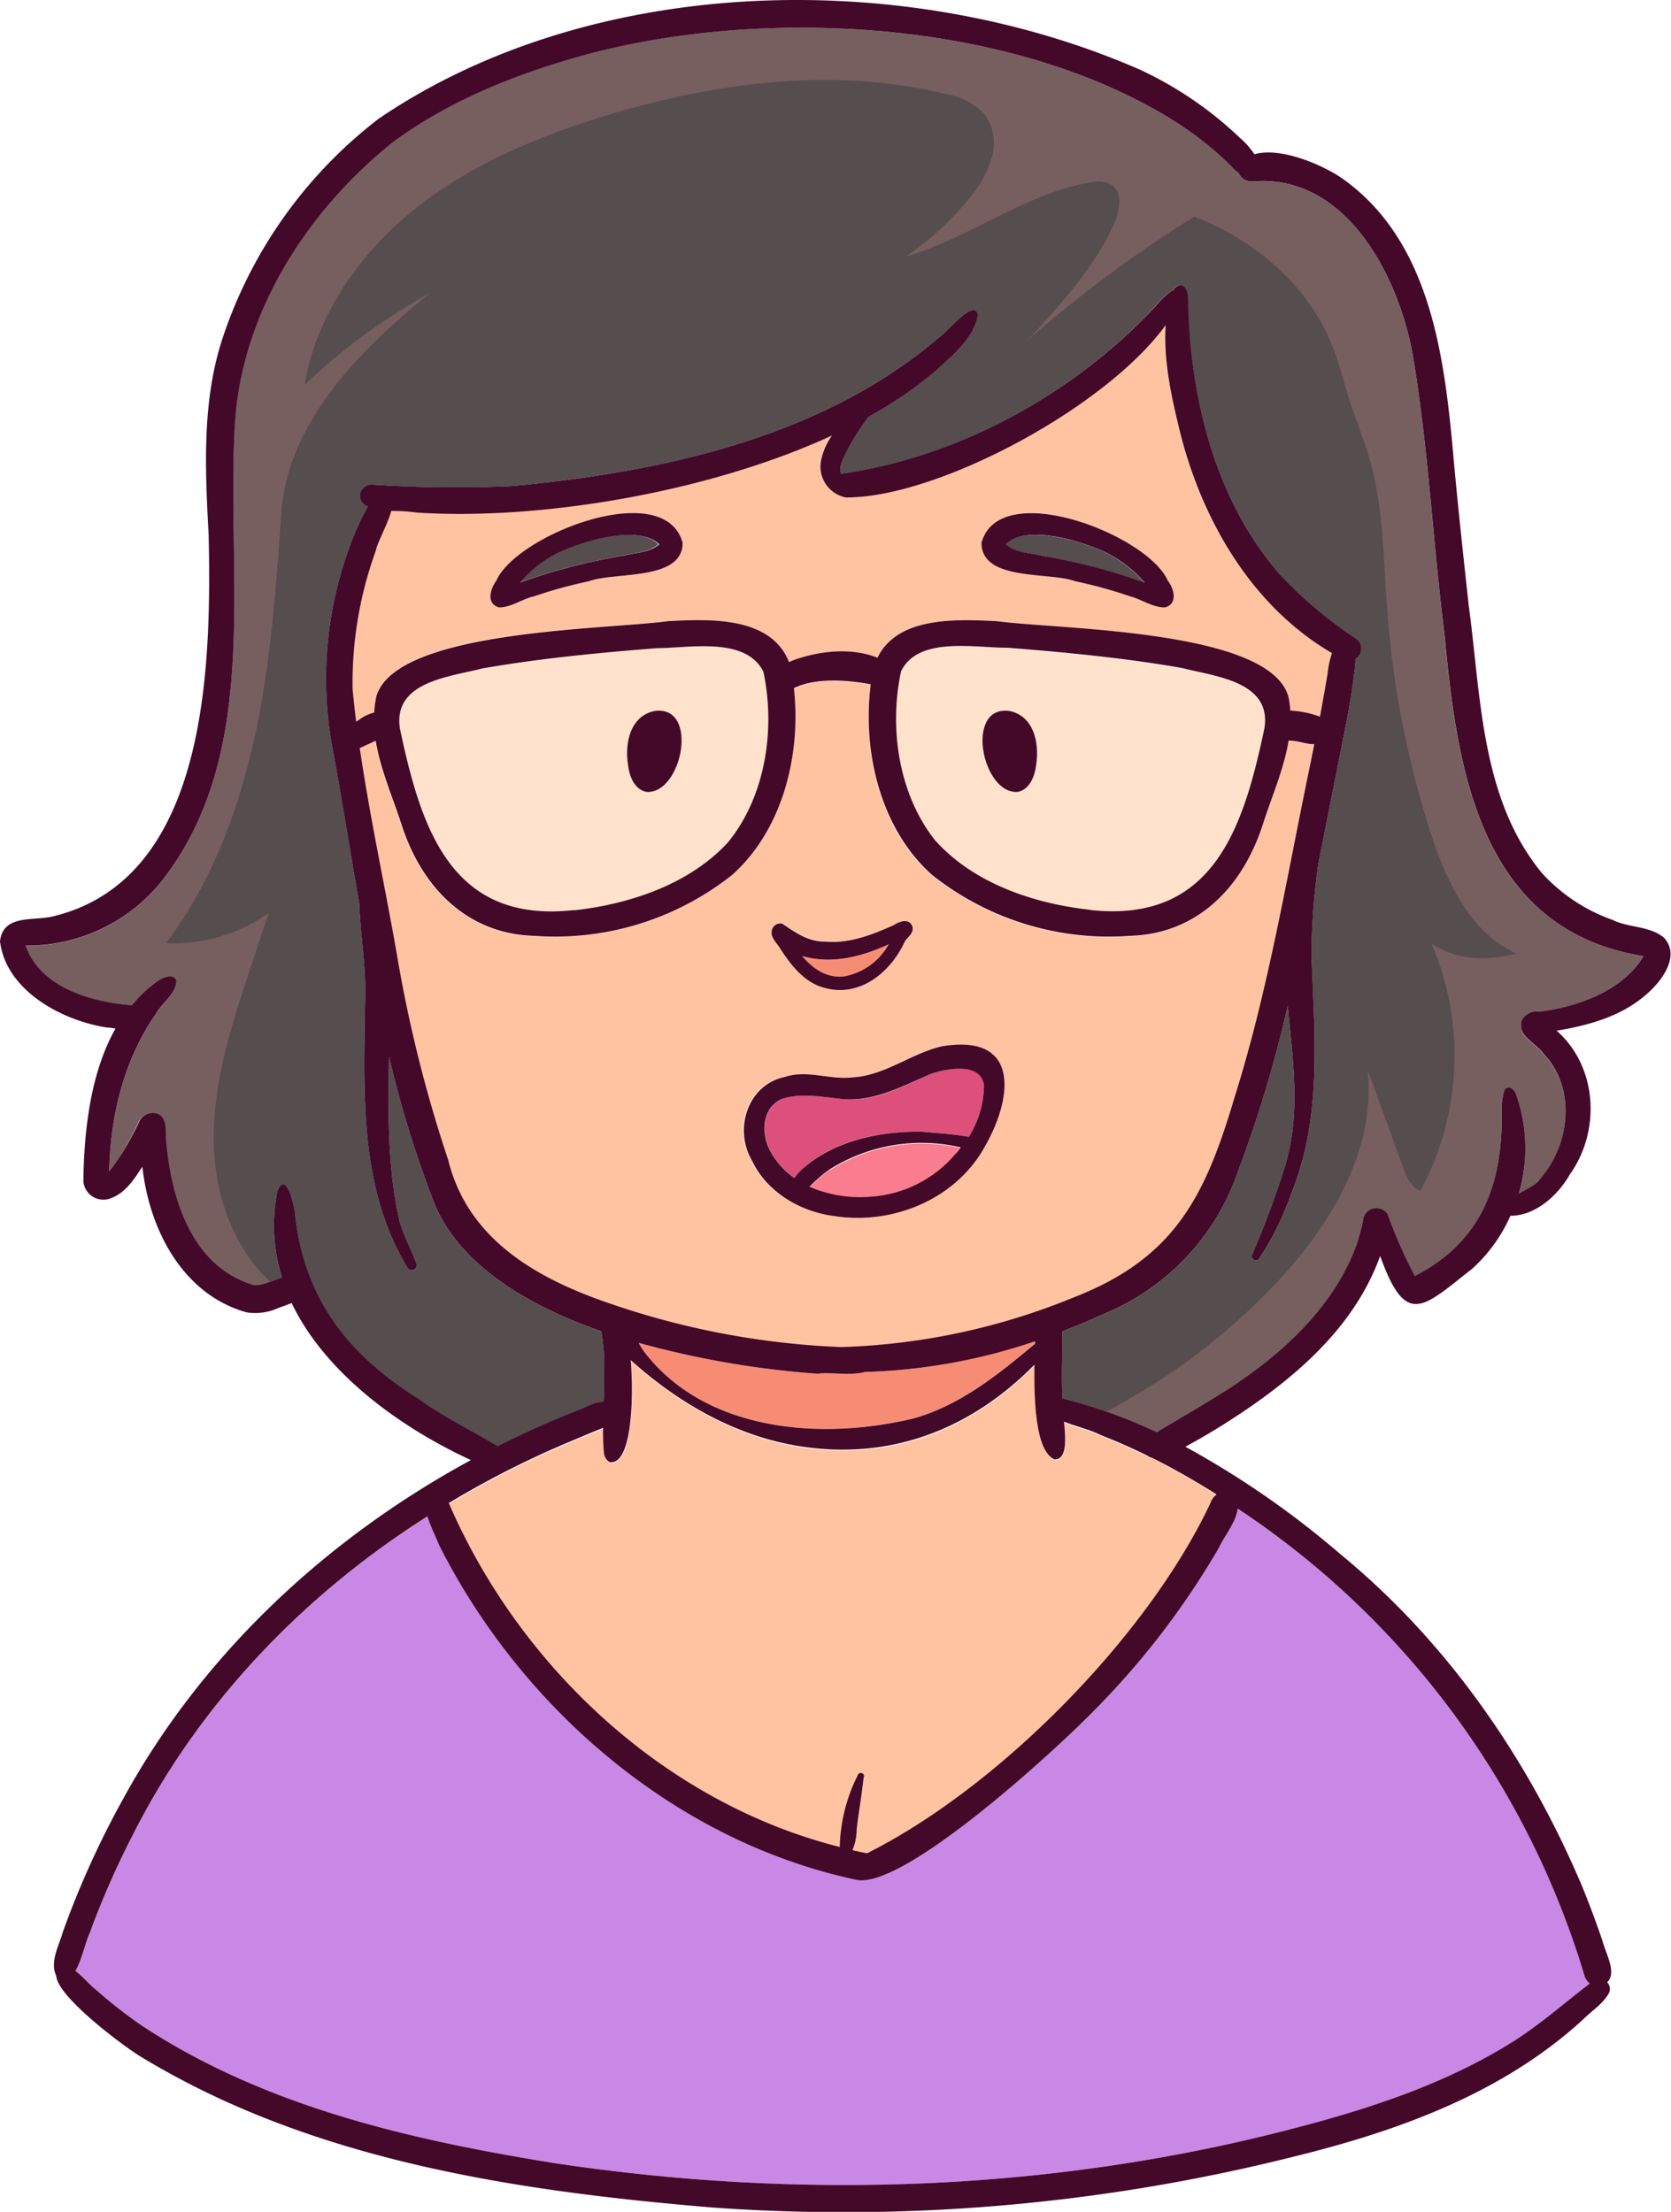 <svg xmlns="http://www.w3.org/2000/svg" viewBox="0 0 194.02 256.79"><defs><style>.cls-101{fill:#f78c74;}.cls-102{fill:#564d4e;}.cls-103{fill:#ffe2cc;}.cls-104{fill:#ffc3a1;}.cls-105{fill:#f97d8f;}.cls-106{fill:#c988e5;}.cls-107{fill:#775f5f;}.cls-108{fill:#dd507b;}.cls-109{fill:#440829;}</style></defs><g id="Layer_2" data-name="Layer 2"><g id="svg2"><path id="path238" class="cls-101" d="M97.92,113.37a7.48,7.48,0,0,0,5.27-3.74C100,111.07,96.56,112,93.13,111c1.26,1.47,2.79,2.56,4.79,2.38"/><path id="path240" class="cls-102" d="M65.31,63.91a14.15,14.15,0,0,0-5,3.74,67.34,67.34,0,0,1,11.93-3.12c1.51-.4,3-.32,4.22-1.34-2.46-2.31-8.44-.46-11.2.72"/><path id="path242" class="cls-103" d="M75.07,91.94c-1.42-.27-2-1.85-2.15-3.14-.41-2.57.27-5.67,3.08-6.26C81.24,81.83,79.22,92.21,75.07,91.94ZM88.64,78c-2-4.12-8.64-2.7-12.33-2.74-6.74.53-13.65,1.19-20.28,2.35-3.89,1-10.44,1.55-9.59,7,2.47,11.7,6,22.68,20.29,21.09h-.2c6.51-.68,13.5-3,18-7.91C88.9,92.43,90.05,84.63,88.64,78"/><path id="path244" class="cls-102" d="M132.87,67.65a14.18,14.18,0,0,0-5-3.74c-2.76-1.18-8.74-3-11.2-.72,1.18,1,2.71.94,4.22,1.34a67.44,67.44,0,0,1,11.94,3.12"/><path id="path246" class="cls-103" d="M120.31,88.8c-.15,1.29-.73,2.87-2.16,3.14-4.15.27-6.17-10.11-.93-9.4C120,83.13,120.71,86.23,120.31,88.8Zm26.47-4.2c.85-5.46-5.7-6-9.59-7-6.63-1.16-13.54-1.82-20.28-2.35-3.68,0-10.28-1.38-12.32,2.74-1.42,6.65-.27,14.45,4.11,19.81,4.5,4.92,11.49,7.23,18,7.91h-.21c14.29,1.59,17.83-9.39,20.29-21.09"/><path id="path248" class="cls-104" d="M135.58,67.39c.75,1,1.21,2.72-.31,3.13-1.43,0-2.72-1-4.1-1.3a53,53,0,0,0-6.34-1.74c-3-1.12-10.88,0-10.87-4.46C116.05,55.36,133.25,62.08,135.58,67.39Zm-67.19.09a53.56,53.56,0,0,0-6.34,1.74c-1.38.35-2.67,1.32-4.09,1.3-1.53-.41-1.06-2.18-.32-3.13C60,62.08,77.18,55.36,79.26,63,79.27,67.52,71.37,66.36,68.39,67.48Zm28.17-17c-14.77,6.79-34.39,9.84-48.16,8.94a20.69,20.69,0,0,0-3-.19c-.45,1.63-1.67,3.78-1.77,4.54A45,45,0,0,0,40.91,80c.12,1.26.26,2.51.41,3.77a5.87,5.87,0,0,0,.58-.39,4.93,4.93,0,0,1,1.52-.67,11.84,11.84,0,0,1,.24-1.86c2.23-7.8,26.5-7.76,33.92-8.75,4.83-.23,11.9-.56,14,4.75l.62-.26c3-1,6.62-1.45,9.65-.24,2.33-4.8,9.12-4.47,13.79-4.25,7.42,1,31.69,1,33.92,8.75a11.36,11.36,0,0,1,.23,1.64h.07a11.59,11.59,0,0,1,3.37.7c.31-1.65.61-3.3.88-5a10.87,10.87,0,0,1,.51-2.38c-9.2-5.41-15-15.19-17.57-25.37-1-4.13-2-8.44-1.74-12.7-7,9.64-26.57,20.08-37.11,20a3.65,3.65,0,0,1-2.87-4.49,7.55,7.55,0,0,1,1.23-2.74"/><path id="path250" class="cls-105" d="M96.34,135.82a16.06,16.06,0,0,0-2.31,2,14.74,14.74,0,0,0,7.25,1.18,14.06,14.06,0,0,0,9.63-4.92c.23-.25.45-.51.67-.79a20,20,0,0,0-15.24,2.57"/><path id="path252" class="cls-106" d="M99.57,218.27c-21.06-4.43-39-19.84-48.57-38.88-.42-1-1-2.18-1.36-3.35-14.42,9.17-26.59,21.81-34.29,37.15a98.7,98.7,0,0,0-4.93,11.26c-.43.83-.89,3.05-1.64,4.37.88.66,1.61,1.59,2.47,2.26a54.18,54.18,0,0,0,5.3,4.13c14.29,9.39,31.22,13.24,47.84,15.92,28.59,4.3,58.07,3.28,86.06-4.09,9-2.33,17.82-5.29,25.54-10.21,3-2,5.78-4.38,8.62-6.56a1.65,1.65,0,0,1-.6-.82,99.18,99.18,0,0,0-39.58-53.8l-.72-.48c-.19,1.49-1.66,3.35-2.15,4.48a93.44,93.44,0,0,1-14.58,19c-4.31,4.42-21.73,20.46-27.41,19.61"/><path id="path254" class="cls-107" d="M176.69,118.49c-.6,1.86,1.63,2.58,2.56,3.92,3.79,4,3.05,10.54-.44,14.52-.21.51-1.36,1.1-2.47,1.71a18.64,18.64,0,0,0-.31-11.49c-.16-.58-.91-1.22-1.35-.52a7.54,7.54,0,0,0-.31,2.64c.09,8.3-2.33,15-10.08,18.93a54.48,54.48,0,0,1-3.18-7.19,1.56,1.56,0,0,0-2.83.59c-.25,1-.34,1.72-.7,2.79-2.59,7.28-8.57,12.75-14.89,16.89-2.66,1.7-5.51,3.35-8.28,5l-.1.06a59.64,59.64,0,0,0-5.87-2.39,51.31,51.31,0,0,0-5.08-1.53c-.13-2.6,0-5.2,0-7.79,1.65-.64,3.27-1.31,4.87-2.05a27.45,27.45,0,0,0,15.49-16.48,144.42,144.42,0,0,0,5.8-19.27c.58,6.32,1.56,12.64-.4,18.87a97.7,97.7,0,0,1-3.61,9.71c-.16.32-.29.72.09.92a.48.48,0,0,0,.61-.15,35.21,35.21,0,0,0,3.73-7.53c3.59-8.82,2.67-18.4,2.34-27.69a73.38,73.38,0,0,1,.84-10.87c1.15-5.76,2.31-11.54,3.43-17.32.32-1.93.63-3.88.83-5.82,0-.12,0-.24,0-.36a1.4,1.4,0,0,0,.16-2.31,49.79,49.79,0,0,1-9-7.59C141.08,58,138.11,46,137.94,34.76c0-1.83-1.16-2.07-1.84-1,0,0-.07,0-.1,0a8.34,8.34,0,0,0-1.91,1.84C124.61,45.75,111.45,53.05,97.67,55c-.32-.79.19-1.59.5-2.31a28,28,0,0,1,2.7-4.31,46.52,46.52,0,0,0,8-5.52c1.89-1.75,4.16-3.59,4.68-6.26-.33-2.12-3.61,2-4.52,2.56C95.5,50.75,77,54.78,59.54,56.42a145.07,145.07,0,0,1-16.42-.17,1.36,1.36,0,0,0-1.32,1.16,1.3,1.3,0,0,0,.91,1.39,28.64,28.64,0,0,0-2,4.36A44.09,44.09,0,0,0,38.45,86c1.17,6.25,2.16,12.59,3.24,18.89.16,3.75.87,7.57.7,11.32-.14,10.51-.76,21.77,5,31.09a.58.58,0,0,0,1-.52c-.62-1.71-1.53-3.28-2-5-1.41-6.25-1.34-12.67-1.22-19.11a127.3,127.3,0,0,0,5.31,17.22c3,7,10.68,11.65,19.33,14.7a24.52,24.52,0,0,1,.35,4.11c0,1.36,0,2.7-.08,4.05-1,0-2.13.68-3,1q-4.73,1.86-9.29,4.15c-3-1.78-6.29-3.39-9.19-5.48-8.28-5.19-13.37-11.73-14.38-21.73-.12-.87-1-4.77-2-2.42a19.94,19.94,0,0,0,.51,10.08c-.45.13-.89.31-1.33.48a4.89,4.89,0,0,1-2,.43c-7.37-2.18-9.7-10.35-10.2-17.23,0-.9.08-2.46-1.17-2.74a1.74,1.74,0,0,0-1.92.91A28.72,28.72,0,0,1,12.68,136c.13-6.44,1.71-13,5.48-18.33.67-1.27,2.32-2.29,2.32-3.78-.3-.88-1.47-.41-2-.11a15.63,15.63,0,0,0-3.18,2.93c-4.7-.33-10.69-2-12.31-6.91a20,20,0,0,0,15.59-7.26c12-15,7.57-35.9,8.7-53.72C28.2,36,35.72,24.37,45.57,16.48c6.55-4.85,14.28-7.91,22.11-10.07C89,.6,118.54,2.31,137.34,14.69A37.35,37.35,0,0,1,143,19.34a2.88,2.88,0,0,0,.81.74,1.69,1.69,0,0,0,1.62,1C156.16,20.15,162.29,31.79,164,41c1.87,10.91,2.36,22,3.75,33,1.46,15.87,4.31,34,23.07,37-2.41,4-7.49,5.85-11.94,6.43a2,2,0,0,0-2.16,1"/><path id="path256" class="cls-101" d="M95,159.49a106.2,106.2,0,0,1-20.85-3.59,7.44,7.44,0,0,0,.84,1.3c7.22,9.11,20.61,10,31.13,7.45,5.46-1.56,9.83-5.11,14-8.65v-.28a67.12,67.12,0,0,1-19.76,3.56c-1.59.47-4.26,0-5.41.21"/><path id="path258" class="cls-104" d="M91.11,125c2.55-.85,5.18.36,7.77.06,3.77-.19,6.81-2.76,10.42-3.61,9.07-1.51,8.39,5.77,5,11.64-3.34,6-10.62,9.11-17.35,8.09-4-.47-8-2.74-9.72-6.46-2.14-3.64-.51-8.84,3.85-9.72Zm-1.46-17.09a1,1,0,0,1,1.2-.69c1.55,1.09,3,2,5,2.08,2.83.25,5.51-.82,8-1.95.66-.45,1.79-.8,2.1.22.22.72-.64,1.24-.91,1.77-1.6,3.47-5.06,6.42-9.09,5.38-2.44-.5-4-2.59-5.31-4.54-.37-.72-1.25-1.35-1-2.27ZM52,134.68c2.27,9.26,10.29,13.79,18.6,16.64a93.5,93.5,0,0,0,27.07,5.12,77.09,77.09,0,0,0,26.83-5.71c11.79-4.54,15.36-11.65,18.78-23.19,4-12.6,6.09-25.66,8.78-38.56.18-.84.34-1.69.51-2.53-.75,0-1.63-.32-2.69-.41h-.29c-.54,3.33-1.94,6.63-3,9.74-2.32,7.19-7.53,12.7-15.43,12.92a33,33,0,0,1-23-7.1c-6-5.33-8.09-14.23-7.09-22.1-3.25-.61-6.64-.67-8.92.44C93,87.68,90.87,96.36,85,101.59a33.07,33.07,0,0,1-23,7.1c-7.9-.22-13.11-5.73-15.42-12.92-1-3.11-2.46-6.4-3-9.73l-1.87.82c1.17,8,2.92,16,4.32,24A156.92,156.92,0,0,0,52,134.68"/><path id="path260" class="cls-104" d="M133.27,169.11h0c-1.76-.87-3.56-1.67-5.4-2.38-1.34-.67-2.9-1-4.31-1.58.18,1.88.41,4.36-1.09,4.39-2.2-.95-2.4-6.77-2.34-11-7,7.08-15.9,10.91-26.2,9.61-7.79-.94-14.9-4.93-20.67-10.14.39,5.15,0,12.27-2.48,11.84a1.44,1.44,0,0,1-.64-1.13,24.67,24.67,0,0,1-.09-2.85c-1.4.55-2.79,1.15-4.17,1.73a108.09,108.09,0,0,0-13.75,7c8.23,19,25.13,34.82,45.4,39.93a.6.6,0,0,1,0-.2,19.44,19.44,0,0,1,2.07-8.1.38.38,0,1,1,.69.29c-.2,2-.57,4-.8,6A6.1,6.1,0,0,1,99,214.8c.56.13,1.13.25,1.69.36,15.35-7.68,32.66-25.25,39.92-40.76a1.74,1.74,0,0,1,.64-.86c-2.41-1.51-4.87-2.92-7.42-4.19a1.39,1.39,0,0,1-.51-.24"/><path id="path262" class="cls-108" d="M92.24,136.76a5.94,5.94,0,0,1,1-1.11c3.72-3.31,8.94-4.33,13.79-4.26,1.81.17,3.66.27,5.46.59a11.48,11.48,0,0,0,1.76-6c-.37-2.65-4.14-2-6-1.37-3.27,1.42-6.53,3.31-10.25,3-2.3-.2-4.81-.76-7-.09-2.6,1-2.69,4.27-1.41,6.34a9,9,0,0,0,2.67,2.9"/><path id="path264" class="cls-109" d="M72.29,64.53a67.34,67.34,0,0,0-11.93,3.12,14.15,14.15,0,0,1,5-3.74c2.76-1.18,8.74-3,11.2-.72-1.18,1-2.71.94-4.22,1.34ZM57.64,67.39c-.74,1-1.21,2.72.32,3.13,1.42,0,2.71-1,4.09-1.3a53.56,53.56,0,0,1,6.34-1.74c3-1.12,10.88,0,10.87-4.46-2.08-7.66-19.28-.94-21.62,4.37"/><path id="path266" class="cls-109" d="M76,82.54c-2.81.59-3.49,3.69-3.08,6.26.14,1.29.73,2.87,2.15,3.14,4.15.27,6.17-10.11.93-9.4"/><path id="path268" class="cls-109" d="M127.91,63.91a14.18,14.18,0,0,1,5,3.74,67.44,67.44,0,0,0-11.94-3.12c-1.51-.4-3-.32-4.22-1.34C119.17,60.88,125.15,62.73,127.91,63.91Zm-3.08,3.57a53,53,0,0,1,6.34,1.74c1.38.35,2.67,1.32,4.1,1.3,1.52-.41,1.06-2.18.31-3.13-2.33-5.31-19.53-12-21.62-4.37,0,4.5,7.89,3.34,10.87,4.46"/><path id="path270" class="cls-109" d="M117.22,82.54c-5.24-.71-3.22,9.67.93,9.4,1.43-.27,2-1.85,2.16-3.14.4-2.57-.28-5.67-3.09-6.26"/><path id="path272" class="cls-109" d="M103.19,109.63a7.48,7.48,0,0,1-5.27,3.74c-2,.18-3.53-.91-4.79-2.38,3.43,1,6.91.08,10.06-1.36Zm-7.25,5.11c4,1,7.49-1.91,9.09-5.38.27-.53,1.13-1,.91-1.77-.31-1-1.44-.67-2.1-.22-2.51,1.13-5.19,2.2-8,1.95-2,0-3.42-1-5-2.08a1,1,0,0,0-1.2.69c-.27.92.61,1.55,1,2.27,1.31,2,2.87,4,5.31,4.54"/><path id="path274" class="cls-109" d="M91,127.52c2.21-.67,4.72-.11,7,.09,3.72.26,7-1.63,10.25-3,1.83-.58,5.6-1.28,6,1.37a11.48,11.48,0,0,1-1.76,6c-1.8-.32-3.65-.42-5.46-.59-4.85-.07-10.07,1-13.79,4.26a5.94,5.94,0,0,0-1,1.11,9,9,0,0,1-2.67-2.9c-1.28-2.07-1.19-5.39,1.41-6.34ZM110.91,134a14.06,14.06,0,0,1-9.63,4.92A14.74,14.74,0,0,1,94,137.78a16.06,16.06,0,0,1,2.31-2,20,20,0,0,1,15.24-2.57C111.36,133.53,111.14,133.79,110.91,134ZM97,141.2c6.73,1,14-2,17.35-8.09,3.36-5.87,4-13.15-5-11.64-3.61.85-6.65,3.42-10.42,3.61-2.59.3-5.22-.91-7.77-.06-4.36.88-6,6.08-3.85,9.72,1.75,3.72,5.72,6,9.72,6.46"/><path id="path276" class="cls-109" d="M178.84,117.44a2,2,0,0,0-2.14,1c-.62,1.85,1.61,2.58,2.55,3.93,3.78,4,3.06,10.53-.44,14.52-.21.5-1.36,1.09-2.46,1.69a18.65,18.65,0,0,0-.32-11.49c-.16-.58-.91-1.21-1.35-.51a7.57,7.57,0,0,0-.31,2.65c.09,8.28-2.33,14.95-10.09,18.92a56.56,56.56,0,0,1-3.17-7.19,1.56,1.56,0,0,0-2.83.6,26.94,26.94,0,0,1-.7,2.78c-2.59,7.28-8.57,12.76-14.89,16.89-2.66,1.7-5.51,3.35-8.28,5l-.11.05a59.89,59.89,0,0,0-10.94-3.92c-.13-2.59,0-5.2,0-7.79,1.64-.64,3.28-1.31,4.87-2.05a27.48,27.48,0,0,0,15.5-16.49,145.28,145.28,0,0,0,5.79-19.26c.58,6.32,1.57,12.64-.39,18.86a102.13,102.13,0,0,1-3.61,9.72c-.17.31-.3.72.08.93a.48.48,0,0,0,.61-.16,34.27,34.27,0,0,0,3.72-7.53c3.61-8.82,2.68-18.4,2.35-27.68a74.43,74.43,0,0,1,.84-10.87c1.15-5.78,2.31-11.55,3.43-17.33.33-1.92.64-3.87.83-5.82,0-.12,0-.24,0-.36a1.4,1.4,0,0,0,.16-2.31,50.2,50.2,0,0,1-9-7.59C141.07,58,138.11,46,138,34.76c0-1.82-1.17-2.07-1.85-1l-.11,0a9,9,0,0,0-1.91,1.84C124.61,45.76,111.46,53,97.67,55c-.32-.79.19-1.59.51-2.31a26.76,26.76,0,0,1,2.69-4.31,46.19,46.19,0,0,0,8-5.51c1.9-1.76,4.17-3.61,4.69-6.28-.33-2.11-3.62,2-4.52,2.57C95.51,50.75,77,54.78,59.54,56.42a145.09,145.09,0,0,1-16.42-.17,1.38,1.38,0,0,0-1.33,1.16,1.3,1.3,0,0,0,.92,1.39,28.21,28.21,0,0,0-2,4.36A44.18,44.18,0,0,0,38.45,86c1.16,6.26,2.16,12.58,3.25,18.89.15,3.76.85,7.57.69,11.32-.14,10.51-.76,21.77,5,31.09a.59.59,0,0,0,1-.53c-.62-1.7-1.52-3.27-2-5-1.42-6.25-1.33-12.67-1.22-19.11a127.34,127.34,0,0,0,5.32,17.22c3,7,10.67,11.65,19.32,14.69a23.74,23.74,0,0,1,.35,4.13c0,1.34,0,2.69-.08,4-1,0-2.12.68-3,1-3.15,1.23-6.25,2.63-9.29,4.16-3-1.78-6.3-3.4-9.19-5.49-8.28-5.2-13.37-11.73-14.37-21.72-.13-.88-1-4.77-2-2.44a19.87,19.87,0,0,0,.5,10.09c-1.09.32-2.13,1-3.3.9C22.1,147,19.76,138.85,19.25,132c0-.9.09-2.47-1.15-2.74a1.72,1.72,0,0,0-1.92.91,29.88,29.88,0,0,1-3.5,5.82c.13-6.45,1.71-13,5.48-18.35.67-1.26,2.33-2.27,2.32-3.78-.29-.86-1.47-.4-2-.09a15.55,15.55,0,0,0-3.17,2.93c-4.7-.34-10.69-2.06-12.32-6.92a20,20,0,0,0,15.6-7.26c12-15,7.57-35.9,8.71-53.72.93-12.78,8.45-24.4,18.3-32.29,6.56-4.85,14.28-7.91,22.1-10.08C89,.61,118.54,2.3,137.33,14.69A38,38,0,0,1,143,19.34a2.85,2.85,0,0,0,.81.73,1.66,1.66,0,0,0,1.62,1C156.16,20.15,162.29,31.79,164,41c1.87,10.91,2.36,22,3.76,33,1.46,15.86,4.31,34,23.07,37-2.41,4-7.5,5.84-11.95,6.43Zm-58.67,38.28V156c-4.22,3.54-8.59,7.09-14,8.65C95.6,167.22,82.21,166.31,75,157.2a7.44,7.44,0,0,1-.84-1.3A106.2,106.2,0,0,0,95,159.49c1.15-.22,3.82.26,5.41-.21a67.12,67.12,0,0,0,19.76-3.56ZM43.62,86c.54,3.33,2,6.62,3,9.73,2.31,7.19,7.52,12.7,15.42,12.92a33.07,33.07,0,0,0,23-7.1c5.83-5.23,8-13.91,7.14-21.66,2.28-1.11,5.67-1.05,8.92-.44-1,7.87,1.14,16.77,7.09,22.1a33,33,0,0,0,23,7.1c7.9-.22,13.11-5.73,15.43-12.92,1-3.11,2.45-6.41,3-9.74h.29c1.06.09,1.94.45,2.69.41-.17.84-.33,1.69-.51,2.53-2.69,12.9-4.81,26-8.78,38.56-3.42,11.54-7,18.65-18.78,23.19a77.09,77.09,0,0,1-26.83,5.71,93.5,93.5,0,0,1-27.07-5.12c-8.31-2.85-16.33-7.38-18.6-16.64a156.92,156.92,0,0,1-5.94-23.78c-1.4-8-3.15-16-4.32-24L43.62,86Zm23.11,19.65C52.44,107.28,48.91,96.3,46.44,84.6c-.85-5.46,5.7-6,9.59-7,6.63-1.16,13.54-1.82,20.28-2.35,3.69,0,10.28-1.38,12.33,2.74,1.41,6.65.26,14.45-4.12,19.81C80,102.71,73,105,66.53,105.7Zm42-7.9c-4.38-5.36-5.53-13.16-4.11-19.81,2-4.12,8.64-2.7,12.32-2.74,6.74.53,13.65,1.19,20.28,2.35,3.89,1,10.44,1.55,9.59,7-2.46,11.7-6,22.68-20.29,21.09h.21c-6.51-.68-13.5-3-18-7.91Zm-10.5-40c10.54.07,30.13-10.37,37.11-20-.27,4.26.73,8.57,1.74,12.7,2.61,10.18,8.37,20,17.57,25.37a10.87,10.87,0,0,0-.51,2.38c-.27,1.65-.57,3.3-.88,5a11.59,11.59,0,0,0-3.37-.7h-.07a11.36,11.36,0,0,0-.23-1.64c-2.23-7.8-26.5-7.76-33.92-8.75-4.67-.22-11.46-.55-13.79,4.25-3-1.21-6.63-.81-9.65.24l-.62.26c-2.1-5.31-9.17-5-14-4.75-7.42,1-31.69,1-33.92,8.75a11.84,11.84,0,0,0-.24,1.86,4.93,4.93,0,0,0-1.52.67,5.87,5.87,0,0,1-.58.39c-.15-1.26-.29-2.51-.41-3.77a45,45,0,0,1,2.72-16.15c.1-.76,1.32-2.91,1.77-4.54a20.69,20.69,0,0,1,3,.19c13.77.9,33.39-2.15,48.16-8.94a7.55,7.55,0,0,0-1.23,2.74A3.65,3.65,0,0,0,98.2,57.75Zm43,115.79a1.74,1.74,0,0,0-.64.86c-7.26,15.51-24.57,33.08-39.92,40.76-.56-.11-1.13-.23-1.69-.36a6.1,6.1,0,0,0,.49-2.38c.23-2,.6-4,.8-6a.38.38,0,1,0-.69-.29,19.44,19.44,0,0,0-2.07,8.1.6.6,0,0,0,0,.2c-20.27-5.11-37.17-20.88-45.4-39.93a108.09,108.09,0,0,1,13.75-7c1.38-.58,2.77-1.18,4.17-1.73a24.67,24.67,0,0,0,.09,2.85,1.44,1.44,0,0,0,.64,1.13c2.47.43,2.87-6.69,2.48-11.84,5.77,5.21,12.88,9.2,20.67,10.14,10.3,1.3,19.23-2.53,26.2-9.61-.06,4.26.14,10.08,2.34,11,1.5,0,1.27-2.51,1.09-4.39,1.41.56,3,.91,4.31,1.58,1.84.71,3.64,1.51,5.4,2.38h0a1.39,1.39,0,0,0,.51.24c2.55,1.27,5,2.68,7.42,4.19Zm2.51,1.63.72.48A99.18,99.18,0,0,1,184,229.45a1.65,1.65,0,0,0,.6.82c-2.84,2.18-5.6,4.59-8.62,6.56-7.72,4.92-16.57,7.88-25.54,10.21-28,7.37-57.47,8.39-86.06,4.09-16.62-2.68-33.55-6.53-47.84-15.92a54.18,54.18,0,0,1-5.3-4.13c-.86-.67-1.59-1.6-2.47-2.26.75-1.32,1.21-3.54,1.64-4.37a98.7,98.7,0,0,1,4.93-11.26c7.7-15.34,19.87-28,34.29-37.15.35,1.17.94,2.32,1.36,3.35,9.57,19,27.51,34.45,48.57,38.88,5.68.85,23.1-15.19,27.41-19.61a93.44,93.44,0,0,0,14.58-19c.49-1.13,2-3,2.15-4.48Zm43.62-68.33a20.19,20.19,0,0,1-8.3-5.45c-7.17-8.66-7.09-20.6-8.54-31.22-.59-5.41-1.18-10.82-1.68-16.24-1.05-11.89-2.47-25.77-13-33.22-2.18-1.51-7.09-3.69-10.19-2.8a9.44,9.44,0,0,0-1.7-1.92,43.14,43.14,0,0,0-11.5-7.86C105.25-3.82,68.89-3.13,44,13.76A53.23,53.23,0,0,0,25.89,39.12c-2.48,7.42-2.07,15.37-1.66,23.08.3,15,0,39.93-18.17,44.21-2.2.52-5.73-.27-6.06,2.88.7,5.71,7.17,9.19,12.41,10,.29,0,.64.07,1,.12-2.94,5.22-3.65,11.94-3.73,17.71a2.33,2.33,0,0,0,2.85,2.1c1.88-.5,3-2.24,4-3.77.79,7.24,4.64,14.82,12.1,16.91a6.49,6.49,0,0,0,3.63-.48c.52-.21,1.09-.37,1.6-.61,3.9,8.18,12.66,14.48,20.82,18.24-16.79,9.11-31.27,22.6-40.44,39.44a104.54,104.54,0,0,0-6.95,15.37c-.44,1.57-1.53,3.44-.76,5.06h0c.14,2.54,8.28,8.51,9.88,9.43C36.27,250.87,60,254.39,82.81,256.29a214.5,214.5,0,0,0,67.4-5.91c12.2-3,24.31-7.37,33.68-16,1-1,2.25-1.75,2.93-3a1.12,1.12,0,0,0-.21-1.25c1.17-1.12-.21-3.41-.55-4.82-.75-2.18-1.55-4.35-2.43-6.48-6.26-14.72-15.59-28.21-28-38.4a104.31,104.31,0,0,0-18-12.47c1.21-.65,2.42-1.35,3.62-2.08,7.88-4.87,15.78-11.09,19-20.07,3,8.37,4.94,6,10.68,1.49a18.06,18.06,0,0,0,4.44-6.15c2.92,0,5.54-2.39,6.92-4.83,3.59-5.05,3.2-12.48-1.55-16.66,3.65-.61,7.39-1.62,10.27-4.09,1.8-1.48,4.19-4.5,2.21-6.69-1.62-1.39-4.05-1.15-5.95-2.06"/><path id="path278" class="cls-102" d="M166.22,109.57a32.92,32.92,0,0,1-1.3,28.67c-1.08-.39-1.61-1.62-2-2.7l-4.14-11.36c1.05,9.32-4.34,18.21-10.81,25a75.13,75.13,0,0,1-19.53,14.71,51.31,51.31,0,0,0-5.08-1.53c-.13-2.6,0-5.2,0-7.79,1.65-.64,3.27-1.31,4.87-2.05a27.45,27.45,0,0,0,15.49-16.48,144.42,144.42,0,0,0,5.8-19.27c.58,6.32,1.56,12.64-.4,18.87a97.7,97.7,0,0,1-3.61,9.71c-.16.32-.29.72.09.92a.48.48,0,0,0,.61-.15,35.21,35.21,0,0,0,3.73-7.53c3.59-8.82,2.67-18.4,2.34-27.69a73.38,73.38,0,0,1,.84-10.87c1.15-5.76,2.31-11.54,3.43-17.32.32-1.93.63-3.88.83-5.82,0-.12,0-.24,0-.36a1.4,1.4,0,0,0,.16-2.31,49.79,49.79,0,0,1-9-7.59C141.08,58,138.11,46,137.94,34.76c0-1.83-1.16-2.07-1.84-1,0,0-.07,0-.1,0a8.34,8.34,0,0,0-1.91,1.84C124.61,45.75,111.45,53.05,97.67,55c-.32-.79.19-1.59.5-2.31a28,28,0,0,1,2.7-4.31,46.52,46.52,0,0,0,8-5.52c1.89-1.75,4.16-3.59,4.68-6.26-.33-2.12-3.61,2-4.52,2.56C95.5,50.75,77,54.78,59.54,56.42a145.07,145.07,0,0,1-16.42-.17,1.36,1.36,0,0,0-1.32,1.16,1.3,1.3,0,0,0,.91,1.39,28.64,28.64,0,0,0-2,4.36A44.09,44.09,0,0,0,38.45,86c1.17,6.25,2.16,12.59,3.24,18.89.16,3.75.87,7.57.7,11.32-.14,10.51-.76,21.77,5,31.09a.58.58,0,0,0,1-.52c-.62-1.71-1.53-3.28-2-5-1.41-6.25-1.34-12.67-1.22-19.11a127.3,127.3,0,0,0,5.31,17.22c3,7,10.68,11.65,19.33,14.7a24.52,24.52,0,0,1,.35,4.11c0,1.36,0,2.7-.08,4.05-1,0-2.13.68-3,1q-4.73,1.86-9.29,4.15c-3-1.78-6.29-3.39-9.19-5.48-8.28-5.19-13.37-11.73-14.38-21.73-.12-.87-1-4.77-2-2.42a19.94,19.94,0,0,0,.51,10.08c-.45.13-.89.31-1.33.48-4.21-3.85-6.38-9.9-6.57-15.73-.23-7.22,2.09-14.26,4.39-21.12.66-2,1.33-4,2-6a19.22,19.22,0,0,1-11.94,3.52c5.26-7,8.42-15.38,10.29-23.92s2.48-17.31,3.09-26c.74-10.57,9.07-18.94,17.33-25.6A69.92,69.92,0,0,0,35.37,44.68c1.35-8.11,6.39-15.29,12.82-20.43s14.16-8.36,22-10.78C83,9.57,96.73,7.74,109.7,10.89a8.37,8.37,0,0,1,4.54,2.27,5.75,5.75,0,0,1,.94,5.07,12.63,12.63,0,0,1-2.55,4.67,32.89,32.89,0,0,1-7.51,6.91c7.38-2.12,13.89-7.35,21.46-8.62a3.4,3.4,0,0,1,2.44.24c1.41.89,1,3,.35,4.53-2.32,5.13-6.2,9.36-10,13.49a148.19,148.19,0,0,1,19.3-14.3c7,2.7,13.25,8,16,14.94.83,2.06,1.33,4.22,2,6.33.75,2.33,1.71,4.61,2.39,7,1.59,5.58,1.56,11.49,2,17.28a110.58,110.58,0,0,0,5,25.81c1.82,5.69,4.58,11.75,10,14.19-3.49.91-6.73.81-9.8-1.11"/></g></g></svg>
